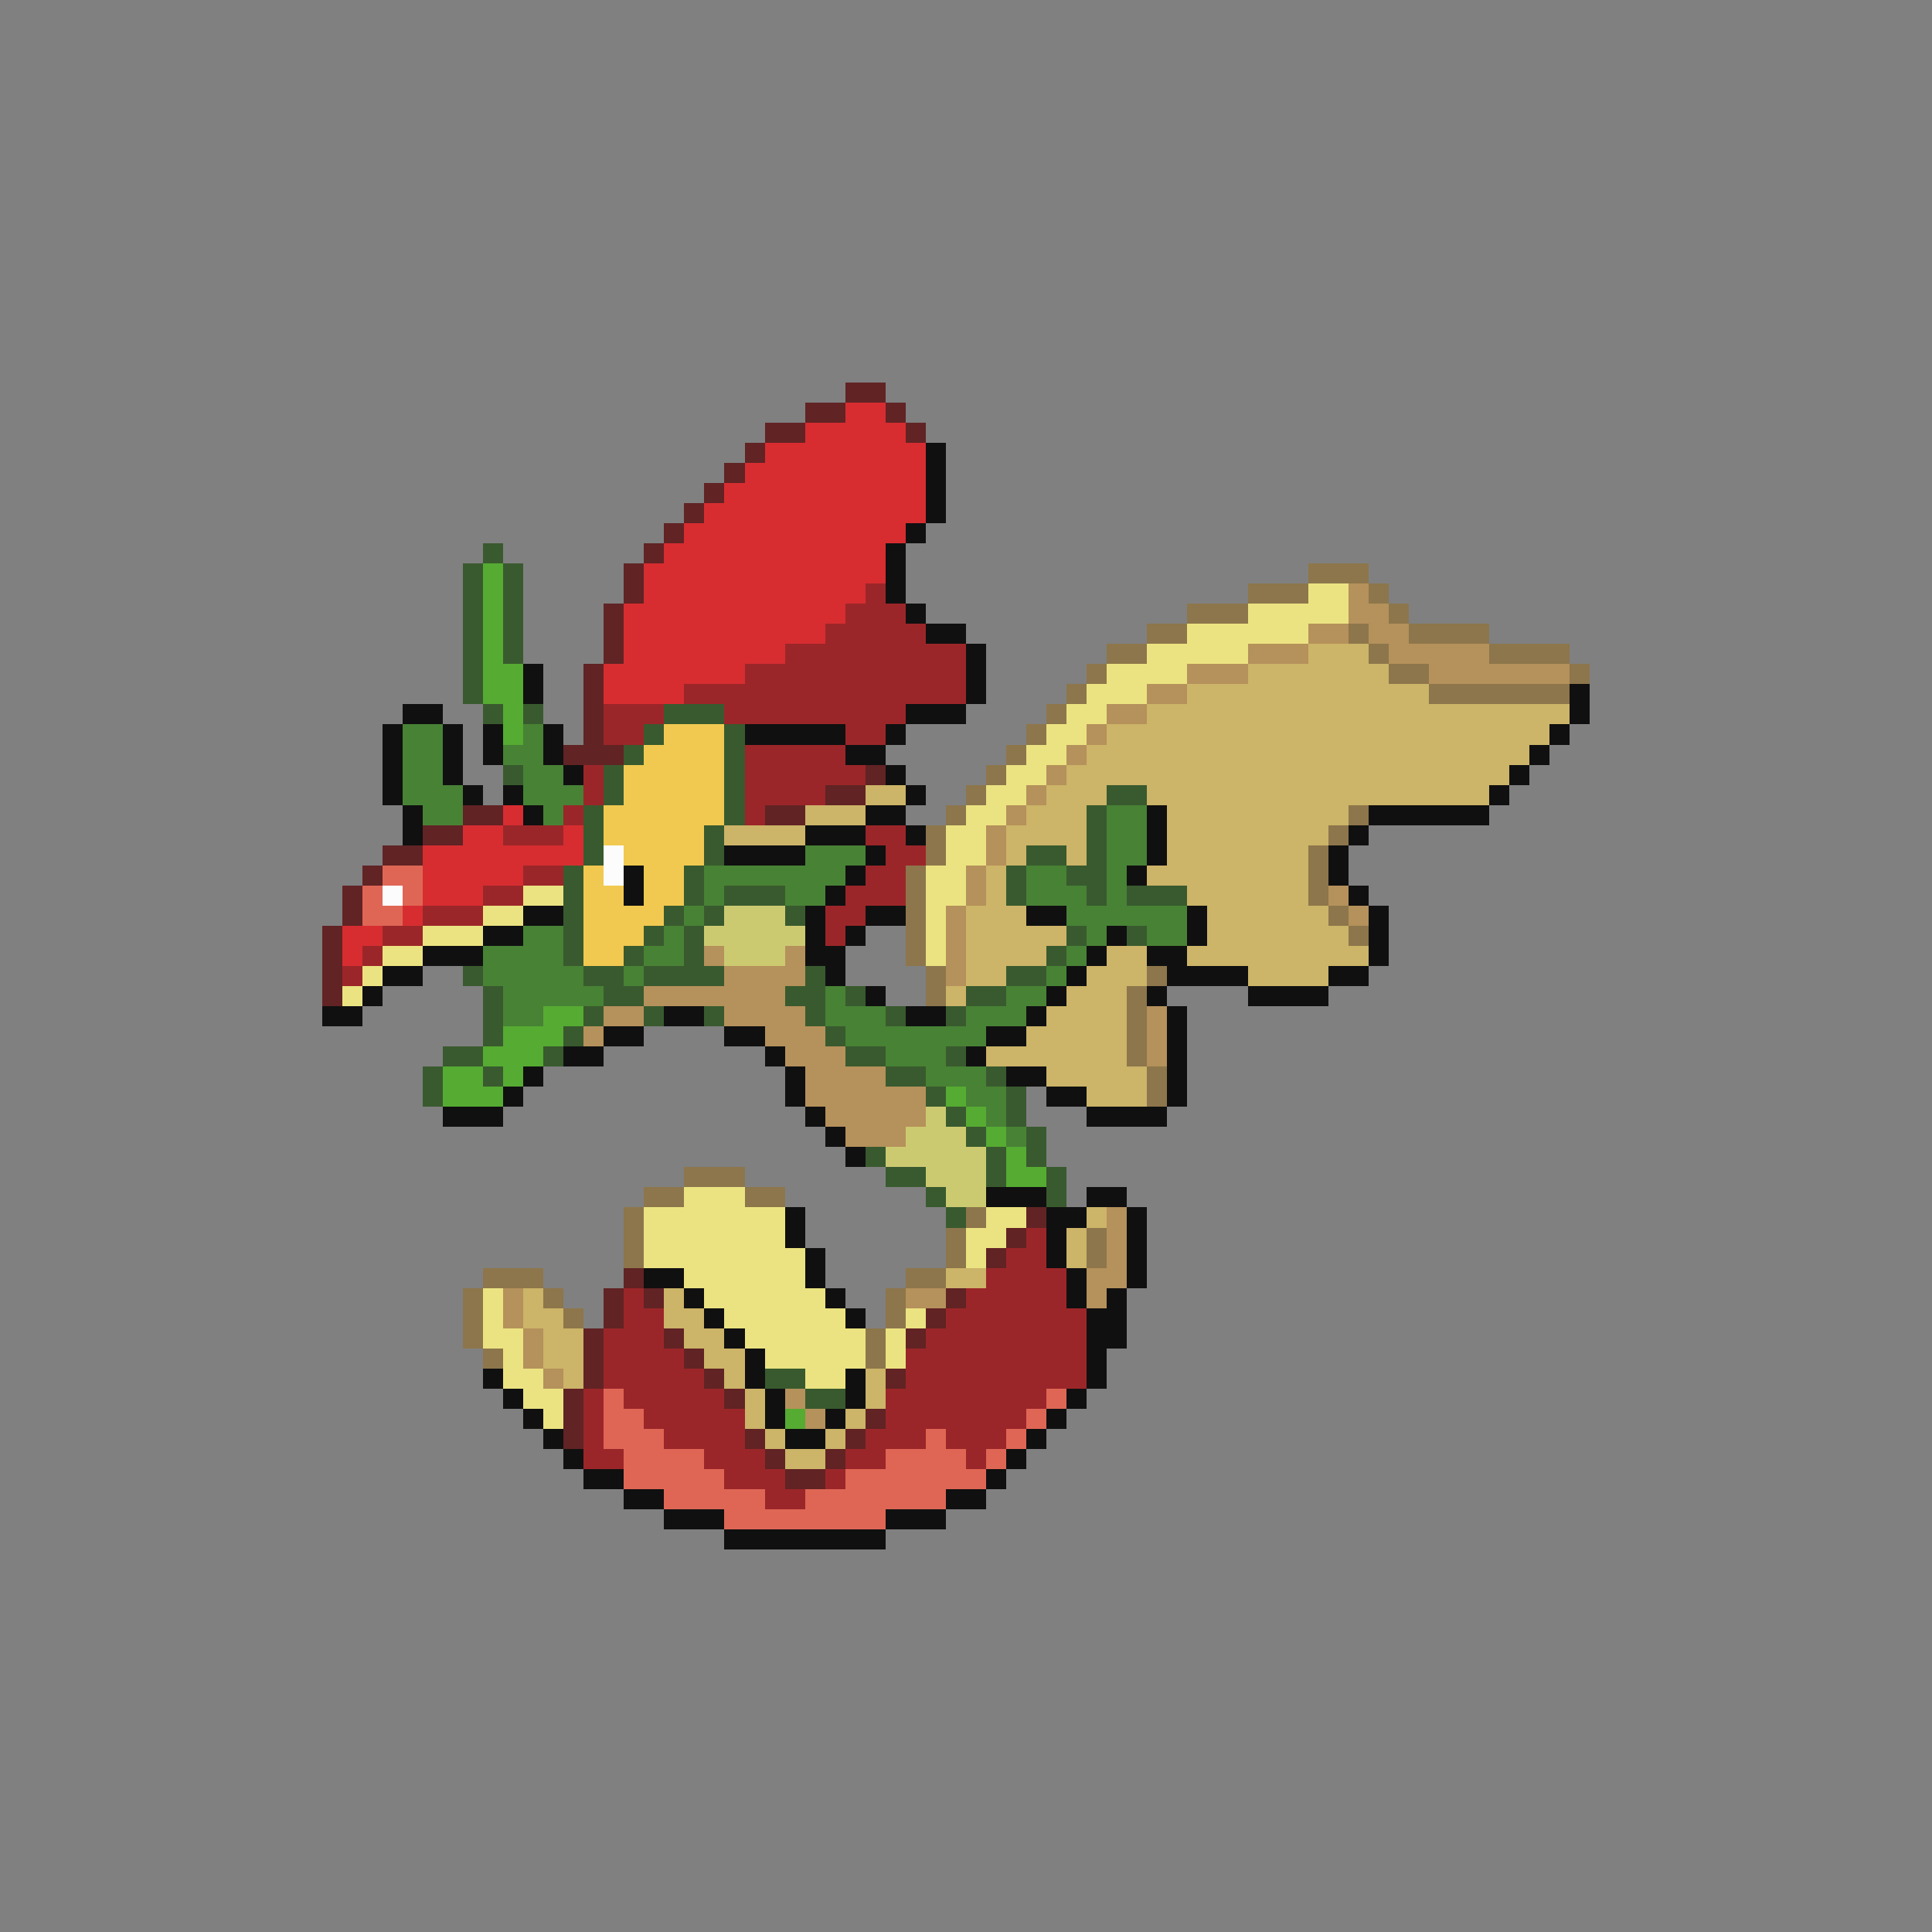 <svg xmlns="http://www.w3.org/2000/svg" viewBox="0 -0.5 96 96" shape-rendering="crispEdges">
<rect x="0" y="-0.5" width="96" height="96" fill="#808080" stroke="none"/>
<path stroke="#612324" d="M42 19h2M40 20h2M44 20h1M38 21h2M45 21h1M37 22h1M36 23h1M35 24h1M34 25h1M33 26h1M32 27h1M31 28h1M31 29h1M30 30h1M30 31h1M30 32h1M29 33h1M29 34h1M29 35h1M29 36h1M28 37h3M43 38h1M41 39h2M23 40h2M38 40h2M21 41h2M19 42h2M18 43h1M17 44h1M17 45h1M16 46h1M16 47h1M16 48h1M16 49h1M51 60h1M50 61h1M49 62h1M31 63h1M30 64h1M32 64h1M47 64h1M30 65h1M46 65h1M29 66h1M33 66h1M45 66h1M29 67h1M34 67h1M29 68h1M35 68h1M44 68h1M28 69h1M36 69h1M28 70h1M43 70h1M28 71h1M37 71h1M42 71h1M38 72h1M41 72h1M39 73h2" />
<path stroke="#d72d31" d="M42 20h2M40 21h5M38 22h8M37 23h9M36 24h10M35 25h11M34 26h11M33 27h11M32 28h12M32 29h11M31 30h11M31 31h10M31 32h8M30 33h7M30 34h4M25 40h1M23 41h2M28 41h1M21 42h8M21 43h5M21 44h3M20 45h1M17 46h2M17 47h1" />
<path stroke="#101010" d="M46 22h1M46 23h1M46 24h1M46 25h1M45 26h1M44 27h1M44 28h1M44 29h1M45 30h1M46 31h2M48 32h1M26 33h1M48 33h1M26 34h1M48 34h1M78 34h1M20 35h2M45 35h3M78 35h1M19 36h1M22 36h1M24 36h1M27 36h1M37 36h5M44 36h1M77 36h1M19 37h1M22 37h1M24 37h1M27 37h1M42 37h2M76 37h1M19 38h1M22 38h1M28 38h1M44 38h1M75 38h1M19 39h1M23 39h1M25 39h1M45 39h1M74 39h1M20 40h1M26 40h1M43 40h2M57 40h1M68 40h6M20 41h1M40 41h3M45 41h1M57 41h1M67 41h1M36 42h4M43 42h1M57 42h1M66 42h1M31 43h1M42 43h1M56 43h1M66 43h1M31 44h1M41 44h1M67 44h1M26 45h2M40 45h1M43 45h2M51 45h2M59 45h1M68 45h1M24 46h2M40 46h1M42 46h1M55 46h1M59 46h1M68 46h1M21 47h3M40 47h2M54 47h1M57 47h2M68 47h1M19 48h2M41 48h1M53 48h1M58 48h4M66 48h2M18 49h1M43 49h1M52 49h1M57 49h1M62 49h4M16 50h2M33 50h2M45 50h2M51 50h1M58 50h1M30 51h2M36 51h2M49 51h2M58 51h1M28 52h2M38 52h1M48 52h1M58 52h1M26 53h1M39 53h1M50 53h2M58 53h1M25 54h1M39 54h1M52 54h2M58 54h1M22 55h3M40 55h1M54 55h4M41 56h1M42 57h1M49 59h3M54 59h2M39 60h1M52 60h2M56 60h1M39 61h1M52 61h1M56 61h1M40 62h1M52 62h1M56 62h1M32 63h2M40 63h1M53 63h1M56 63h1M34 64h1M41 64h1M53 64h1M55 64h1M35 65h1M42 65h1M54 65h2M36 66h1M54 66h2M37 67h1M54 67h1M24 68h1M37 68h1M42 68h1M54 68h1M25 69h1M38 69h1M42 69h1M53 69h1M26 70h1M38 70h1M41 70h1M52 70h1M27 71h1M39 71h2M51 71h1M28 72h1M50 72h1M29 73h2M49 73h1M31 74h2M47 74h2M33 75h3M44 75h3M36 76h8" />
<path stroke="#395a2e" d="M24 27h1M23 28h1M25 28h1M23 29h1M25 29h1M23 30h1M25 30h1M23 31h1M25 31h1M23 32h1M25 32h1M23 33h1M23 34h1M24 35h1M26 35h1M33 35h3M32 36h1M36 36h1M31 37h1M36 37h1M25 38h1M30 38h1M36 38h1M30 39h1M36 39h1M55 39h2M29 40h1M36 40h1M54 40h1M29 41h1M35 41h1M54 41h1M29 42h1M35 42h1M51 42h2M54 42h1M28 43h1M34 43h1M50 43h1M53 43h2M28 44h1M34 44h1M36 44h3M50 44h1M54 44h1M56 44h3M28 45h1M33 45h1M35 45h1M39 45h1M28 46h1M32 46h1M34 46h1M53 46h1M56 46h1M28 47h1M31 47h1M34 47h1M52 47h1M23 48h1M29 48h2M32 48h4M40 48h1M50 48h2M24 49h1M30 49h2M39 49h2M42 49h1M48 49h2M24 50h1M29 50h1M32 50h1M35 50h1M40 50h1M44 50h1M47 50h1M24 51h1M28 51h1M41 51h1M22 52h2M27 52h1M42 52h2M47 52h1M21 53h1M24 53h1M44 53h2M49 53h1M21 54h1M46 54h1M50 54h1M47 55h1M50 55h1M48 56h1M51 56h1M43 57h1M49 57h1M51 57h1M44 58h2M49 58h1M52 58h1M46 59h1M52 59h1M47 60h1M38 68h2M40 69h2" />
<path stroke="#56ab32" d="M24 28h1M24 29h1M24 30h1M24 31h1M24 32h1M24 33h2M24 34h2M25 35h1M25 36h1M27 50h2M25 51h3M24 52h3M22 53h2M25 53h1M22 54h3M47 54h1M48 55h1M49 56h1M50 57h1M50 58h2M39 70h1" />
<path stroke="#8d764b" d="M65 28h3M62 29h3M68 29h1M59 30h3M69 30h1M57 31h2M67 31h1M70 31h4M55 32h2M68 32h1M74 32h4M54 33h1M69 33h2M78 33h1M53 34h1M71 34h7M52 35h1M51 36h1M50 37h1M49 38h1M48 39h1M47 40h1M67 40h1M46 41h1M66 41h1M46 42h1M65 42h1M45 43h1M65 43h1M45 44h1M65 44h1M45 45h1M66 45h1M45 46h1M67 46h1M45 47h1M46 48h1M57 48h1M46 49h1M56 49h1M56 50h1M56 51h1M56 52h1M57 53h1M57 54h1M34 58h3M32 59h2M37 59h2M31 60h1M48 60h1M31 61h1M47 61h1M54 61h1M31 62h1M47 62h1M54 62h1M24 63h3M45 63h2M23 64h1M27 64h1M44 64h1M23 65h1M28 65h1M44 65h1M23 66h1M43 66h1M24 67h1M43 67h1" />
<path stroke="#9b2629" d="M43 29h1M42 30h3M41 31h5M39 32h9M37 33h11M34 34h14M30 35h3M36 35h9M30 36h2M42 36h2M37 37h5M29 38h1M37 38h6M29 39h1M37 39h4M28 40h1M37 40h1M25 41h3M43 41h2M44 42h2M26 43h2M43 43h2M24 44h2M42 44h3M21 45h3M41 45h2M19 46h2M41 46h1M18 47h1M17 48h1M51 61h1M50 62h2M49 63h4M31 64h1M48 64h5M31 65h2M47 65h7M30 66h3M46 66h8M30 67h4M45 67h9M30 68h5M45 68h9M29 69h1M31 69h5M44 69h8M29 70h1M32 70h5M44 70h7M29 71h1M33 71h4M43 71h3M47 71h3M29 72h2M35 72h3M42 72h2M48 72h1M36 73h3M41 73h1M38 74h2" />
<path stroke="#ebe381" d="M65 29h2M62 30h5M59 31h6M57 32h5M55 33h4M54 34h3M53 35h2M52 36h2M51 37h2M50 38h2M49 39h2M48 40h2M47 41h2M47 42h2M46 43h2M26 44h2M46 44h2M24 45h2M46 45h1M21 46h3M46 46h1M19 47h2M46 47h1M18 48h1M17 49h1M34 59h3M32 60h7M49 60h2M32 61h7M48 61h2M32 62h8M48 62h1M34 63h6M24 64h1M35 64h6M24 65h1M36 65h6M45 65h1M24 66h2M37 66h6M44 66h1M25 67h1M38 67h5M44 67h1M25 68h2M40 68h2M26 69h2M27 70h1" />
<path stroke="#b5915b" d="M67 29h1M67 30h2M65 31h2M68 31h2M62 32h3M69 32h5M59 33h3M71 33h7M57 34h2M55 35h2M54 36h1M53 37h1M52 38h1M51 39h1M50 40h1M49 41h1M49 42h1M48 43h1M48 44h1M66 44h1M47 45h1M67 45h1M47 46h1M35 47h1M39 47h1M47 47h1M36 48h4M47 48h1M32 49h7M30 50h2M36 50h4M57 50h1M29 51h1M38 51h3M57 51h1M39 52h3M57 52h1M40 53h4M40 54h6M41 55h5M42 56h3M55 60h1M55 61h1M55 62h1M54 63h2M25 64h1M45 64h2M54 64h1M25 65h1M26 66h1M26 67h1M27 68h1M39 69h1M40 70h1" />
<path stroke="#ccb468" d="M65 32h3M62 33h7M59 34h12M57 35h21M55 36h22M54 37h22M53 38h22M43 39h2M52 39h3M57 39h17M40 40h3M51 40h3M58 40h9M36 41h4M50 41h4M58 41h8M50 42h1M53 42h1M58 42h7M49 43h1M57 43h8M49 44h1M59 44h6M48 45h3M60 45h6M48 46h5M60 46h7M48 47h4M55 47h2M59 47h9M48 48h2M54 48h3M62 48h4M47 49h1M53 49h3M52 50h4M51 51h5M49 52h7M52 53h5M54 54h3M54 60h1M53 61h1M53 62h1M47 63h2M26 64h1M33 64h1M26 65h2M33 65h2M27 66h2M34 66h2M27 67h2M35 67h2M28 68h1M36 68h1M43 68h1M37 69h1M43 69h1M37 70h1M42 70h1M38 71h1M41 71h1M39 72h2" />
<path stroke="#488235" d="M20 36h2M26 36h1M20 37h2M25 37h2M20 38h2M26 38h2M20 39h3M26 39h3M21 40h2M27 40h1M55 40h2M55 41h2M40 42h3M55 42h2M35 43h7M51 43h2M55 43h1M35 44h1M39 44h2M51 44h3M55 44h1M34 45h1M53 45h6M26 46h2M33 46h1M54 46h1M57 46h2M24 47h4M32 47h2M53 47h1M24 48h5M31 48h1M52 48h1M25 49h5M41 49h1M50 49h2M25 50h2M41 50h3M48 50h3M42 51h7M44 52h3M46 53h3M48 54h2M49 55h1M50 56h1" />
<path stroke="#f1c950" d="M33 36h3M32 37h4M31 38h5M31 39h5M30 40h6M30 41h5M31 42h4M29 43h1M32 43h2M29 44h2M32 44h2M29 45h4M29 46h3M29 47h2" />
<path stroke="#fcfcfc" d="M30 42h1M30 43h1M19 44h1" />
<path stroke="#df6655" d="M19 43h2M18 44h1M20 44h1M18 45h2M30 69h1M52 69h1M30 70h2M51 70h1M30 71h3M46 71h1M50 71h1M31 72h4M44 72h4M49 72h1M31 73h5M42 73h7M33 74h5M40 74h7M36 75h8" />
<path stroke="#ccca71" d="M36 45h3M35 46h5M36 47h3M46 55h1M45 56h3M44 57h5M46 58h3M47 59h2" />
</svg>